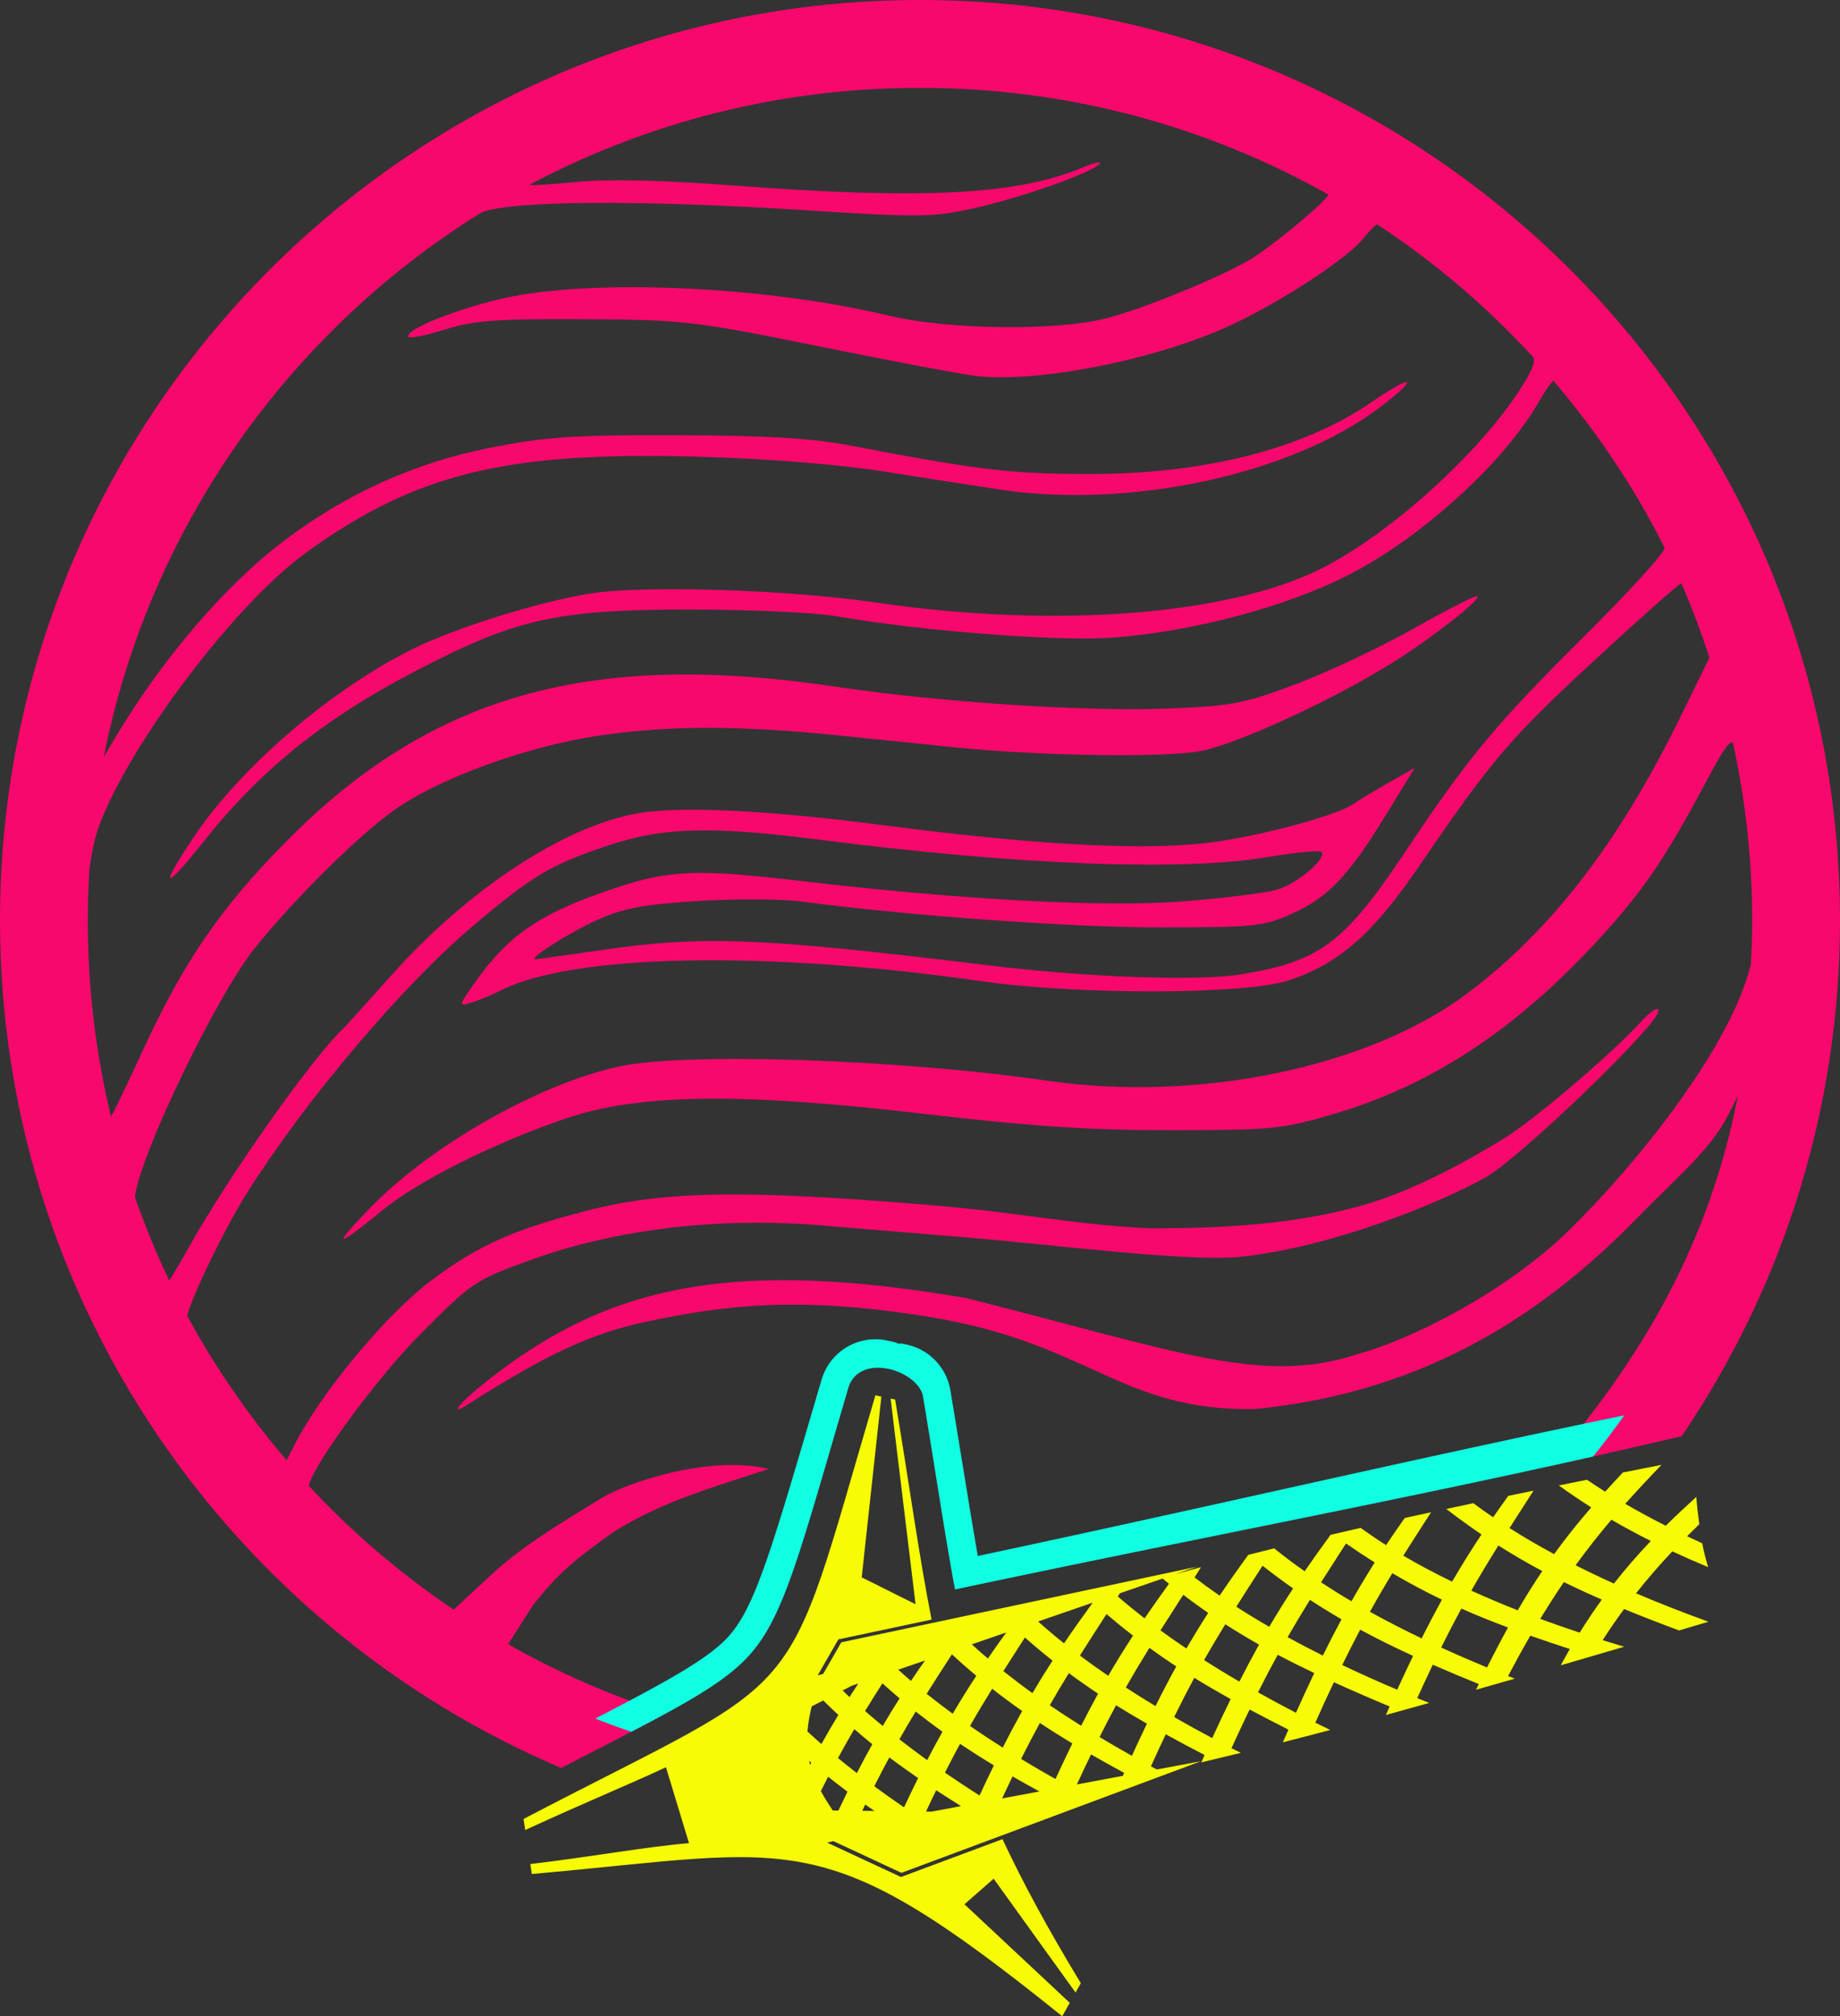 <?xml version="1.0" encoding="UTF-8" standalone="no"?>
<!-- Created with Inkscape (http://www.inkscape.org/) -->

<svg
   width="197.092mm"
   height="215.882mm"
   viewBox="0 0 197.092 215.882"
   version="1.1"
   id="svg5"
   xml:space="preserve"
   inkscape:version="1.3 (0e150ed6c4, 2023-07-21)"
   sodipodi:docname="giants-deep_v2_wip.svg"
   inkscape:export-filename="giants-deep_v2_white.svg"
   inkscape:export-xdpi="386.62177"
   inkscape:export-ydpi="386.62177"
   xmlns:inkscape="http://www.inkscape.org/namespaces/inkscape"
   xmlns:sodipodi="http://sodipodi.sourceforge.net/DTD/sodipodi-0.dtd"
   xmlns="http://www.w3.org/2000/svg"
   xmlns:svg="http://www.w3.org/2000/svg"><rect x="0" y="0" width="197.092" height="215.882" fill="#333333" stroke="none"/><sodipodi:namedview
     id="namedview7"
     pagecolor="#505050"
     bordercolor="#ffffff"
     borderopacity="1"
     inkscape:showpageshadow="0"
     inkscape:pageopacity="0"
     inkscape:pagecheckerboard="1"
     inkscape:deskcolor="#505050"
     inkscape:document-units="mm"
     showgrid="false"
     inkscape:zoom="0.4204826"
     inkscape:cx="-253.2804"
     inkscape:cy="347.22008"
     inkscape:window-width="2560"
     inkscape:window-height="1366"
     inkscape:window-x="0"
     inkscape:window-y="0"
     inkscape:window-maximized="1"
     inkscape:current-layer="svg5" /><defs
     id="defs2"><inkscape:path-effect
       effect="spiro"
       id="path-effect7557"
       is_visible="true"
       lpeversion="1" /></defs><path
     id="path7593"
     style="display:inline;opacity:1;fill:#f8086c;fill-opacity:1;stroke-width:0.621;stroke-dasharray:none"
     inkscape:label="planet"
     d="M 98.547,0 C 44.177,0 1.3229166e-6,44.177 0,98.547 -2.6458333e-7,139.284 24.803,174.297 60.11,189.294 c 4.682,-2.407 8.315,-4.252 11.251,-5.852 -5.936,-1.896 -11.616,-4.363 -16.937,-7.395 l 2.617,-4.106 c 2.826,-3.606 4.481,-4.9 8.812,-8.013 4.706,-2.806 8.107,-3.974 16.485,-6.634 -6.175,-1.542 -15.093,1.389 -17.916,3.115 -4.315,2.639 -8.072,4.871 -11.499,7.926 l -4.332,4.019 c -5.662,-3.837 -10.887,-8.267 -15.516,-13.272 0.418,-2.172 7.318,-11.581 11.984,-16.272 5.508,-5.538 5.842,-5.761 11.875,-7.937 9.093,-3.279 20.068,-4.581 30.975,-3.673 4.472,0.372 11.624,0.965 15.892,1.317 8.451,0.697 23.573,2.621 29,2.059 9.919,-1.026 21.487,-5.812 26.247,-8.46 3.677,-2.045 18.635,-16.432 18.604,-17.893 -0.003,-0.119 -0.056,-0.177 -0.149,-0.18 -0.28,-0.007 -0.926,0.486 -1.687,1.322 -3.116,3.425 -11.444,10.519 -14.701,12.523 -4.055,2.495 -9.819,5.663 -15.219,7.183 -7.332,2.063 -14.933,2.445 -22.717,2.453 -8.674,-0.437 -13.378,-1.653 -23.724,-2.512 -19.856,-1.648 -28.4,-1.502 -36.625,0.627 -7.864,2.036 -11.526,3.667 -16.473,7.34 -4.92,3.652 -11.915,12.039 -14.856,17.81 l -0.797,1.565 c -4.059,-4.76 -7.657,-9.925 -10.652,-15.474 0.461,-1.998 3.963,-9.262 6.326,-13.027 6.219,-9.907 16.657,-22.259 24.21,-28.647 6.459,-5.463 8.296,-6.563 14.415,-8.633 5.946,-2.011 11.051,-2.163 22.658,-0.679 21.327,2.729 38.819,3.416 48.032,1.888 3.031,-0.503 5.662,-0.762 5.848,-0.577 0.665,0.665 -2.618,3.45 -4.795,4.068 -1.22,0.347 -5.782,0.909 -10.137,1.249 -8.298,0.649 -23.857,-0.188 -40.811,-2.194 -10.847,-1.283 -13.963,-1.183 -19.525,0.633 -8.067,2.633 -11.594,4.94 -15.171,9.922 -2.013,2.804 -2.04,2.913 -0.621,2.474 0.817,-0.252 2.243,-0.844 3.169,-1.315 7.673,-3.902 28.365,-4.303 51.391,-0.995 10.398,1.494 28.326,1.458 32.964,-0.066 5.393,-1.772 9.01,-4.932 13.994,-12.228 7.831,-11.463 9.678,-13.63 18.828,-22.087 4.659,-4.306 8.633,-7.831 9.262,-8.227 1.145,2.587 2.124,5.26 3.023,7.971 l -3.156,6.433 c -6.561,13.372 -13.778,22.74 -22.69,29.456 -10.569,7.964 -28.816,11.774 -45.086,9.413 -15.815,-2.294 -38.598,-3.061 -45.771,-1.541 -8.597,1.822 -20.36,8.504 -26.858,15.258 -4.1,4.262 -3.647,4.276 1.552,0.047 3.813,-3.102 12.046,-7.202 19.554,-9.739 7.813,-2.64 18.639,-2.78 38.176,-0.494 11.589,1.356 17.942,1.776 26.692,1.767 10.742,-0.011 11.865,-0.124 17.381,-1.75 10.133,-2.987 18.948,-8.691 27.524,-17.807 5.206,-5.534 7.636,-9.015 12.064,-17.282 1.729,-3.227 2.573,-4.798 3.122,-4.684 1.337,6.143 2.073,12.512 2.073,19.059 0,1.568 -0.061,3.121 -0.142,4.668 -1.979,8.493 -11.772,20.956 -19.443,28.479 -6.779,6.648 -16.98,11.754 -22.643,13.28 -10.224,3.418 -19.313,-0.293 -42.03,-6 -24.622,-4.204 -37.71,-1.421 -50.192,8.055 -3.683,2.796 -5.662,4.966 -2.952,3.235 8.269,-5.278 13.164,-7.537 18.99,-8.76 8.566,-1.799 16.435,-2.767 30.429,-0.472 17.086,2.803 20.277,10.057 34.675,9.836 18.402,-1.779 31.137,-10.34 41.023,-20.498 3.985,-4.095 7.817,-7.253 9.647,-10.874 l 1.106,-2.188 c -3.018,15.681 -10.225,28.115 -20.286,39.696 4.717,-1.035 9.457,-2.101 14.267,-3.235 10.695,-15.759 16.951,-34.768 16.951,-55.222 C 197.092,44.177 152.916,5.2916667e-6 98.547,5.2916667e-6 Z m -0.023,9.414 c 1.064,0 2.085,0.021 3.101,0.045 14.748,0.499 28.578,4.567 40.657,11.37 -0.055,0.538 -4.779,4.542 -7.754,6.567 -2.721,1.852 -12.17,5.77 -16.296,6.756 -5.439,1.3 -16.837,1.13 -22.979,-0.343 -13.192,-3.163 -31.636,-4.008 -41.218,-1.889 -5.163,1.142 -10.923,3.481 -10.243,4.16 0.178,0.178 1.951,-0.19 3.94,-0.819 2.994,-0.947 5.535,-1.133 14.789,-1.082 10.687,0.059 11.782,0.185 25.141,2.894 7.682,1.558 15.265,2.987 16.852,3.177 6.719,0.802 19.695,-1.812 27.59,-5.558 5.542,-2.63 12.32,-7.104 14.001,-9.241 0.506,-0.643 1.051,-1.196 1.397,-1.44 6.152,4.045 11.773,8.83 16.734,14.233 0.214,0.641 -0.113,1.379 -1.201,3.122 -4.3,6.894 -13.995,15.71 -21.404,19.464 -9.998,5.066 -28.664,6.501 -47.847,3.679 -9.432,-1.388 -24.922,-1.867 -30.621,-0.948 -5.584,0.901 -14.565,3.723 -19.115,6.006 -8.814,4.424 -18.358,12.664 -23.384,20.19 -3.654,5.472 -3.101,5.688 1.088,0.424 6.618,-8.314 13.656,-13.811 24.844,-19.405 9.21,-4.604 13.789,-5.525 27.409,-5.513 6.316,0.005 13.3,0.324 15.519,0.709 9.15,1.585 23.365,2.702 29.394,2.309 8.529,-0.556 18.92,-3.304 25.647,-6.781 7.846,-4.056 16.581,-12.025 20.274,-18.494 0.618,-1.083 1.24,-1.976 1.546,-2.254 4.631,5.433 8.659,11.395 11.89,17.841 1.7e-4,2.64e-4 2.5e-4,7.93e-4 5.3e-4,0.001 v 5.29e-4 c 0.006,0.038 0.015,0.083 0.015,0.113 0,0.483 -3.79,4.645 -8.423,9.25 -9.76,9.7 -12.525,13.028 -19.455,23.41 -6.407,9.598 -9.097,11.597 -17.437,12.952 -4.632,0.753 -16.475,0.337 -27.003,-0.948 -24.481,-2.988 -30.627,-3.232 -41.543,-1.646 -3.73,0.542 -6.91,0.985 -7.067,0.985 -0.87,0 3.424,-2.752 6.467,-4.145 2.868,-1.313 4.944,-1.713 10.856,-2.09 4.02,-0.257 9.073,-0.231 11.229,0.057 11.284,1.507 28.747,2.765 38.372,2.765 10.03,0 11.107,-0.11 14.04,-1.438 3.955,-1.79 6.062,-3.992 10.075,-10.525 l 3.153,-5.134 -2.926,1.672 c -1.609,0.92 -3.21,1.883 -3.557,2.141 -1.822,1.356 -10.929,3.747 -16.418,4.31 -7.07,0.726 -18.319,0.081 -33.777,-1.936 -12.779,-1.667 -22.222,-2.116 -26.768,-1.271 -7.82,1.453 -17.975,8.148 -26.072,17.189 -2.731,3.05 -5.114,5.684 -5.296,5.855 -3.346,3.149 -12.213,15.714 -16.537,23.434 -0.875,1.562 -1.668,2.901 -2.072,3.514 -1.39,-2.898 -2.613,-5.889 -3.688,-8.951 0.531,-4.464 8.684,-21.46 12.884,-26.687 4.147,-5.162 10.954,-11.908 14.785,-14.654 4.802,-3.441 14.128,-6.858 21.929,-8.034 7.554,-1.139 15.161,-1.137 26.275,0.008 4.855,0.5 10.364,1.064 12.242,1.254 8.957,0.905 22.399,1.092 26.109,0.362 4.029,-0.793 14.524,-5.662 20.829,-9.665 4.222,-2.68 9.113,-6.541 8.748,-6.906 -0.138,-0.138 -3.156,1.394 -6.707,3.404 -3.551,2.01 -9.25,4.706 -12.664,5.992 -5.597,2.108 -6.94,2.367 -13.657,2.629 -9.063,0.354 -24.393,-0.649 -35.693,-2.334 -26.399,-3.937 -43.399,0.872 -58.972,16.68 -6.989,7.094 -10.88,12.782 -15.288,22.341 -1.592,3.452 -2.966,6.314 -3.367,7.033 -1.627,-6.744 -2.495,-13.785 -2.495,-21.034 0,-1.825 0.061,-3.636 0.169,-5.434 C 9.836,91.208 10.188,89.529 10.641,88.337 14.047,79.366 25.307,64.55 32.84,59.126 44.558,50.689 54.188,48.331 74.625,48.894 c 7.577,0.209 15.123,0.811 20.174,1.609 4.438,0.701 9.961,1.561 12.272,1.911 13.939,2.111 31.196,-1.601 40.658,-8.746 2.486,-1.877 3.371,-2.833 2.844,-2.744 -0.41,0.07 -1.674,0.772 -3.706,2.165 -7.317,5.018 -17.917,7.696 -30.342,7.668 -8.302,-0.019 -11.752,-0.433 -25.45,-3.05 -4.124,-0.788 -9.001,-1.077 -18.623,-1.104 -11.211,-0.031 -14.034,0.164 -20.167,1.39 -7.882,1.576 -15.129,4.846 -21.717,9.798 -6.464,4.859 -13.322,12.88 -18.47,21.601 l -0.984,1.667 c 4.874,-24.574 19.825,-45.486 40.379,-58.266 5.29e-4,-2.65e-4 0.001,-7.94e-4 0.002,-0.001 0.001,-5.29e-4 0.002,-0.001 0.003,-0.002 0.013,-0.006 0.027,-0.014 0.04,-0.02 2.96,-1.304 17.001,-1.4 35.077,-0.24 11.756,0.754 13.348,0.734 17.63,-0.219 5.133,-1.142 12.533,-3.741 13.52,-4.748 0.128,-0.13 0.09,-0.186 -0.079,-0.176 h -5.3e-4 c -0.282,0.018 -0.93,0.223 -1.783,0.579 -6.971,2.908 -17.113,3.426 -37.245,1.902 -7.58,-0.574 -13.568,-0.716 -16.76,-0.397 -2.731,0.273 -5.064,0.416 -5.184,0.317 -7.93e-4,-5.29e-4 -7.93e-4,-0.002 -0.002,-0.002 11.633,-6.183 24.803,-9.864 38.799,-10.331 0.986,-0.022 1.973,-0.043 3.011,-0.043 z m 89.016,94.129 c -0.108,1.938 -0.267,3.862 -0.495,5.765 0.23,-1.903 0.388,-3.827 0.495,-5.765 z m -0.504,5.847 c -0.224,1.854 -0.412,5.463 -0.748,7.28 0.336,-1.817 0.523,-5.427 0.748,-7.28 z M 13.061,123.925 c 0.391,1.322 0.819,2.628 1.269,3.923 -0.449,-1.296 -0.878,-2.601 -1.269,-3.923 z m 69.574,49.805 c -0.051,0.018 -0.104,0.03 -0.155,0.048 -4.917,1.71 -7.034,3.181 -2.701,1.877 0.642,-0.193 1.341,-0.366 2.062,-0.532 0.273,-0.432 0.535,-0.902 0.794,-1.394 z"
     sodipodi:nodetypes="ssccccccscccsssssscsssacssscccssscssssssssssssscccssssssscssscscsccsssscsccccsssccsssssssssssccssssssssscssscsccsssssssssssssccssscsssccsscssssssssssscscssssssssssssscccsccsssccssscccsccccccccsssscccs" /><path
     id="path4240"
     style="color:#000000;display:inline;fill:#10ffe3;stroke-width:6;stroke-linecap:round;stroke-linejoin:round;-inkscape-stroke:none;fill-opacity:1"
     inkscape:label="outline outline"
     d="m 93.893,143.397 c -0.372,-0.008 -0.746,0.019 -1.115,0.081 -2.261,0.377 -4.12,2.025 -4.768,4.224 -5.084,17.264 -6.933,23.943 -9.762,27.272 -2.087,2.455 -6.158,4.715 -14.479,9.036 a 92.498,92.498 0 0 0 3.85,1.417 c 6.779,-3.523 10.546,-5.723 12.915,-8.511 3.577,-4.208 5.28,-11.137 10.354,-28.367 1.161,-3.651 7.095,-1.997 7.95,0.798 1.4,8.374 2.335,14.763 3.454,20.841 24.884,-5.286 46.191,-9.262 68.358,-14.236 a 92.498,92.498 0 0 0 3.338,-4.411 c -23.329,4.824 -44.496,9.801 -69.25,15.06 -0.912,-5.249 -1.741,-10.574 -2.94,-17.749 -0.405,-2.428 -2.276,-4.378 -4.685,-4.884 l -0.485,-0.102 c -0.136,-0.008 -0.272,-0.007 -0.407,0.003 -0.139,-0.049 -0.265,-0.13 -0.407,-0.168 -0.055,-0.015 -0.111,-0.028 -0.167,-0.04 l -0.64,-0.135 -0.003,-0.002 c -0.366,-0.077 -0.738,-0.12 -1.111,-0.128 z" /><path
     id="path3478"
     style="display:inline;opacity:1;fill:#f7fb03;fill-opacity:1;stroke:none;stroke-width:0.187px;stroke-linecap:butt;stroke-linejoin:miter;stroke-opacity:1"
     inkscape:label="canon"
     d="m 93.767,149.397 c -10.117,34.354 -6.51,29.091 -37.69,45.362 l 0.179,1.184 c 6.885,-3.164 10.687,-4.677 15.079,-6.721 l 2.468,8.128 c -4.523,0.372 -10.338,1.444 -16.997,2.236 l 0.161,1.066 c 28.555,-2.525 30.949,-5.601 56.813,15.232 l 0.809,-1.439 -11.279,-10.55 3.123,-2.739 8.775,12.189 0.564,-1.003 c -3.517,-5.792 -6.234,-10.814 -8.388,-15.422 l -10.878,4.052 -7.898,-3.677 0.652,-0.167 7.301,3.399 32.075,-11.949 -4.723,0.883 c -0.212,-0.112 -0.425,-0.224 -0.632,-0.336 0.55,-1.211 1.085,-2.371 1.591,-3.432 1.309,0.721 2.687,1.457 4.155,2.216 -0.113,0.253 -0.235,0.534 -0.349,0.792 1.386,-0.327 2.8,-0.669 4.232,-1.021 -0.33,-0.168 -0.671,-0.334 -0.998,-0.502 0.681,-1.497 1.327,-2.871 1.943,-4.143 1.306,0.701 2.693,1.42 4.156,2.159 -0.198,0.449 -0.397,0.898 -0.598,1.358 1.652,-0.422 3.339,-0.86 5.078,-1.321 -0.535,-0.262 -1.075,-0.523 -1.599,-0.785 0.7,-1.563 1.362,-3.004 1.992,-4.329 1.846,0.841 3.812,1.698 5.967,2.597 -0.13,0.291 -0.27,0.614 -0.402,0.913 1.495,-0.41 3.073,-0.852 4.645,-1.291 -0.429,-0.173 -0.859,-0.344 -1.283,-0.518 0.579,-1.272 1.135,-2.468 1.666,-3.574 1.538,0.673 3.177,1.36 4.923,2.069 -0.097,0.198 -0.197,0.409 -0.294,0.608 1.37,-0.39 2.718,-0.772 4.151,-1.184 -0.238,-0.094 -0.481,-0.186 -0.718,-0.28 0.813,-1.536 1.609,-2.987 2.384,-4.325 1.344,0.473 2.738,0.947 4.23,1.429 -0.327,0.565 -0.65,1.15 -0.972,1.747 2.181,-0.635 4.454,-1.302 6.79,-1.991 -0.772,-0.234 -1.545,-0.467 -2.3,-0.705 0.759,-1.178 1.524,-2.284 2.295,-3.331 1.825,0.75 3.776,1.508 5.891,2.295 1.027,-0.305 2.085,-0.62 3.142,-0.935 -2.705,-0.986 -5.299,-1.997 -7.752,-3.044 1.275,-1.615 2.569,-3.092 3.886,-4.489 1.217,0.566 2.5,1.127 3.842,1.689 -0.244,-0.778 -0.462,-1.635 -0.642,-2.559 -0.545,-0.249 -1.09,-0.497 -1.62,-0.75 0.432,-0.434 0.869,-0.859 1.307,-1.284 -0.144,-1.052 -0.258,-2.04 -0.313,-2.931 -1.134,1.026 -2.229,2.05 -3.281,3.091 -1.505,-0.764 -2.953,-1.545 -4.337,-2.349 1.232,-1.384 2.519,-2.754 3.882,-4.171 -1.375,0.272 -2.817,0.554 -4.135,0.817 -0.657,0.698 -1.29,1.381 -1.899,2.054 -0.668,-0.419 -1.314,-0.846 -1.951,-1.276 -1.006,0.203 -2.043,0.41 -3.016,0.609 1.157,0.829 2.309,1.611 3.477,2.351 -1.414,1.634 -2.722,3.262 -3.979,5.001 -1.672,-0.902 -3.266,-1.829 -4.775,-2.787 0.783,-1.224 1.686,-2.627 2.575,-4.01 -0.925,0.19 -1.811,0.376 -2.707,0.562 -0.561,0.779 -1.106,1.545 -1.625,2.294 -0.729,-0.496 -1.433,-1.001 -2.12,-1.513 -1,0.212 -1.932,0.415 -2.896,0.623 1.269,0.971 2.518,1.878 3.769,2.726 -1.091,1.64 -2.123,3.293 -3.145,5.054 -1.835,-0.89 -3.582,-1.816 -5.229,-2.784 0.925,-1.47 1.92,-3.012 2.975,-4.646 -0.944,0.205 -1.91,0.412 -2.822,0.613 -0.695,0.982 -1.36,1.945 -2,2.906 -0.944,-0.599 -1.849,-1.216 -2.724,-1.847 -1.093,0.249 -2.168,0.497 -3.22,0.743 -0.982,1.344 -1.906,2.635 -2.776,3.903 -1.14,-0.799 -2.229,-1.616 -3.266,-2.453 -0.939,0.232 -1.863,0.463 -2.776,0.695 -1.096,1.505 -2.105,2.938 -3.067,4.365 -0.929,-0.64 -1.826,-1.29 -2.69,-1.951 0.218,-0.338 0.473,-0.745 0.699,-1.097 -0.928,0.248 -1.832,0.5 -2.741,0.75 l 2.305,-0.795 -38.096,8.094 -1.944,3.381 -0.582,0.151 2.212,-3.846 9.986,-2.121 c -1.349,-6.803 -2.339,-14.182 -3.907,-23.564 l -0.484,-0.102 2.674,22.024 -5.77,-2.882 2.109,-19.35 z M 172.609,162.717 c 1.355,0.792 2.754,1.544 4.217,2.277 -1.377,1.447 -2.69,2.95 -3.951,4.56 -1.414,-0.639 -2.778,-1.291 -4.1,-1.957 1.255,-1.738 2.523,-3.335 3.834,-4.88 z m -28.432,2.545 c 1.036,0.716 2.06,1.396 3.076,2.034 -0.848,1.334 -1.67,2.706 -2.49,4.152 -1.127,-0.662 -2.209,-1.339 -3.257,-2.026 0.836,-1.312 1.721,-2.689 2.671,-4.16 z m 16.324,0.22 c 1.522,0.966 3.077,1.867 4.7,2.732 -0.88,1.306 -1.749,2.691 -2.629,4.202 -1.723,-0.677 -3.376,-1.379 -4.97,-2.103 0.957,-1.682 1.908,-3.251 2.899,-4.83 z m -25.263,2.163 c 1.091,0.856 2.179,1.664 3.273,2.43 -0.879,1.337 -1.723,2.692 -2.556,4.108 -1.218,-0.705 -2.397,-1.422 -3.527,-2.152 0.878,-1.388 1.815,-2.845 2.811,-4.386 z m 13.906,0.802 c 1.732,1.019 3.479,1.955 5.308,2.831 -0.714,1.297 -1.433,2.665 -2.172,4.145 -1.931,-0.926 -3.782,-1.873 -5.54,-2.847 0.805,-1.45 1.597,-2.807 2.404,-4.129 z m -24.612,0.571 c 0.228,0.186 0.456,0.375 0.683,0.556 -0.926,1.273 -1.789,2.495 -2.616,3.706 -0.993,-0.771 -1.951,-1.55 -2.862,-2.342 0.068,-0.106 0.143,-0.224 0.217,-0.341 z m 42.984,0.378 c 1.291,0.634 2.641,1.257 4.064,1.876 -0.811,1.118 -1.6,2.294 -2.374,3.538 -1.441,-0.481 -2.853,-0.97 -4.22,-1.474 0.853,-1.407 1.693,-2.711 2.53,-3.94 z m -40.772,1.364 c 0.885,0.67 1.772,1.319 2.671,1.937 -0.796,1.236 -1.569,2.493 -2.334,3.811 -0.953,-0.641 -1.884,-1.287 -2.778,-1.941 0.767,-1.208 1.583,-2.48 2.441,-3.807 z m 13.572,0.539 c 1.099,0.72 2.222,1.412 3.381,2.081 -0.656,1.217 -1.32,2.504 -2.002,3.885 -1.298,-0.647 -2.554,-1.305 -3.771,-1.972 0.791,-1.378 1.579,-2.688 2.393,-3.993 z m -23.27,0.3 c -1.097,1.503 -2.112,2.936 -3.074,4.355 -0.967,-0.769 -1.888,-1.549 -2.775,-2.338 z m 39.486,0.635 c 1.575,0.697 3.236,1.365 4.998,2.026 -0.73,1.318 -1.478,2.745 -2.249,4.277 -1.69,-0.7 -3.328,-1.41 -4.91,-2.134 0.751,-1.515 1.465,-2.887 2.162,-4.169 z m -38.008,0.586 c 0.934,0.8 1.878,1.568 2.839,2.308 -0.911,1.395 -1.788,2.809 -2.655,4.301 -1.045,-0.714 -2.062,-1.434 -3.034,-2.163 0.89,-1.405 1.838,-2.879 2.85,-4.446 z m 12.724,1.094 c 1.167,0.749 2.364,1.469 3.614,2.174 -0.695,1.244 -1.395,2.56 -2.109,3.968 -1.303,-0.76 -2.561,-1.529 -3.775,-2.305 0.756,-1.338 1.505,-2.593 2.271,-3.837 z m 14.45,0.58 c 1.764,0.949 3.629,1.874 5.663,2.804 -0.548,1.135 -1.114,2.345 -1.698,3.623 -2.041,-0.866 -4.007,-1.746 -5.892,-2.644 0.668,-1.363 1.307,-2.615 1.927,-3.784 z m -37.918,0.299 c -0.68,0.946 -1.338,1.873 -1.965,2.787 -0.593,-0.501 -1.162,-1.008 -1.721,-1.517 z m 2.002,0.536 c 0.976,0.861 1.958,1.686 2.96,2.477 -0.734,1.133 -1.448,2.285 -2.152,3.48 -1.081,-0.777 -2.116,-1.563 -3.115,-2.357 0.728,-1.144 1.499,-2.349 2.308,-3.6 z m 13.337,1.111 c 0.932,0.674 1.882,1.335 2.876,1.984 -0.731,1.327 -1.466,2.729 -2.225,4.249 -1.093,-0.657 -2.146,-1.32 -3.176,-1.988 0.839,-1.482 1.67,-2.866 2.524,-4.245 z m -21.159,0.694 c 0.865,0.798 1.734,1.559 2.614,2.298 -0.867,1.32 -1.701,2.659 -2.523,4.059 -0.965,-0.704 -1.893,-1.415 -2.791,-2.133 0.847,-1.35 1.751,-2.756 2.7,-4.223 z m 34.901,0.046 c 1.24,0.656 2.546,1.305 3.918,1.958 -0.63,1.319 -1.285,2.739 -1.966,4.252 -1.396,-0.724 -2.745,-1.453 -4.059,-2.188 0.729,-1.453 1.426,-2.78 2.107,-4.022 z m -37.781,0.612 c -0.515,0.733 -1.02,1.461 -1.502,2.183 -0.465,-0.396 -0.916,-0.795 -1.36,-1.196 z m 15.412,1.354 c 1.01,0.749 2.046,1.479 3.128,2.198 -0.597,1.083 -1.2,2.229 -1.813,3.435 -1.156,-0.725 -2.279,-1.455 -3.361,-2.193 0.679,-1.186 1.356,-2.321 2.046,-3.441 z m 13.436,0.504 c 1.228,0.756 2.525,1.51 3.893,2.274 -0.636,1.3 -1.29,2.683 -1.974,4.175 -1.4,-0.745 -2.764,-1.495 -4.08,-2.252 0.75,-1.522 1.466,-2.91 2.16,-4.197 z m -33.408,0.587 c 0.608,0.55 1.22,1.085 1.837,1.606 -0.613,0.962 -1.211,1.946 -1.806,2.958 -0.646,-0.531 -1.276,-1.065 -1.888,-1.601 0.599,-0.983 1.227,-1.972 1.857,-2.963 z m -2.58,0.017 c -0.32,0.482 -0.636,0.964 -0.947,1.45 -0.251,-0.234 -0.488,-0.471 -0.732,-0.706 l 0.974,-0.501 z m 14.34,0.564 c 1.036,0.815 2.103,1.606 3.211,2.382 -0.687,1.229 -1.379,2.527 -2.085,3.915 -1.208,-0.764 -2.379,-1.534 -3.505,-2.312 0.788,-1.38 1.573,-2.687 2.379,-3.985 z M 88.179,182.07 c 0.536,0.526 1.075,1.045 1.621,1.548 -0.007,0.012 -0.014,0.025 -0.022,0.037 -0.603,0.993 -1.198,2.012 -1.794,3.08 -0.511,-0.446 -1.006,-0.894 -1.494,-1.344 0.067,-0.821 0.216,-1.708 0.453,-2.685 z m 31.367,0.515 c 1.049,0.656 2.157,1.311 3.306,1.971 -0.521,1.081 -1.058,2.232 -1.612,3.442 -1.186,-0.666 -2.338,-1.336 -3.46,-2.01 0.607,-1.211 1.194,-2.345 1.766,-3.403 z m -21.46,0.672 c 0.93,0.736 1.882,1.455 2.866,2.157 -0.541,0.97 -1.086,1.981 -1.637,3.046 -1.028,-0.739 -2.016,-1.484 -2.977,-2.231 0.582,-1.024 1.161,-2.007 1.747,-2.972 z m 13.3,1.229 c 1.105,0.729 2.261,1.456 3.479,2.187 -0.585,1.196 -1.184,2.451 -1.809,3.809 -1.266,-0.712 -2.489,-1.428 -3.681,-2.15 0.694,-1.384 1.361,-2.656 2.011,-3.846 z m -19.878,0.656 c 0.631,0.544 1.271,1.081 1.93,1.61 -0.548,0.984 -1.099,2.014 -1.657,3.096 -0.691,-0.534 -1.363,-1.071 -2.019,-1.61 0.59,-1.087 1.168,-2.108 1.746,-3.097 z m 11.329,1.573 c 1.151,0.771 2.35,1.537 3.622,2.306 -0.5,1.022 -1.01,2.089 -1.538,3.226 -1.273,-0.813 -2.511,-1.628 -3.703,-2.448 0.554,-1.089 1.093,-2.119 1.619,-3.085 z m 14.03,1.133 c 1.123,0.645 2.303,1.303 3.545,1.976 -0.046,0.102 -0.093,0.211 -0.141,0.319 l -4.92,0.92 c 0.524,-1.137 1.03,-2.212 1.516,-3.214 z m -21.605,0.321 c 0.98,0.739 2.01,1.473 3.081,2.212 -0.49,0.987 -0.994,2.038 -1.509,3.133 -1.097,-0.748 -2.157,-1.501 -3.185,-2.257 0.551,-1.089 1.09,-2.123 1.613,-3.088 z m -8.591,0.371 c 0.076,0.066 0.15,0.133 0.226,0.198 -0.04,0.076 -0.082,0.159 -0.122,0.236 -0.038,-0.144 -0.073,-0.288 -0.104,-0.434 z m 21.786,1.664 c 0.911,0.527 1.88,1.066 2.874,1.61 l -3.989,0.746 c 0.38,-0.813 0.756,-1.613 1.116,-2.356 z m -19.752,0.032 c 0.672,0.539 1.362,1.072 2.073,1.602 -0.318,0.643 -0.646,1.33 -0.975,2.02 l -0.608,-0.007 c -0.48,-0.723 -0.903,-1.406 -1.267,-2.074 0.26,-0.518 0.525,-1.053 0.777,-1.54 z m 11.574,1.448 c 0.845,0.557 1.741,1.125 2.66,1.7 l -3.141,0.588 -0.607,-0.007 c 0.37,-0.787 0.738,-1.565 1.088,-2.28 z m -7.601,1.531 c 0.102,0.072 0.204,0.145 0.307,0.217 l 0.002,-0.006 c 0.226,0.158 0.455,0.317 0.687,0.475 l -1.317,-0.015 c 0.105,-0.219 0.217,-0.459 0.32,-0.671 z" /></svg>
